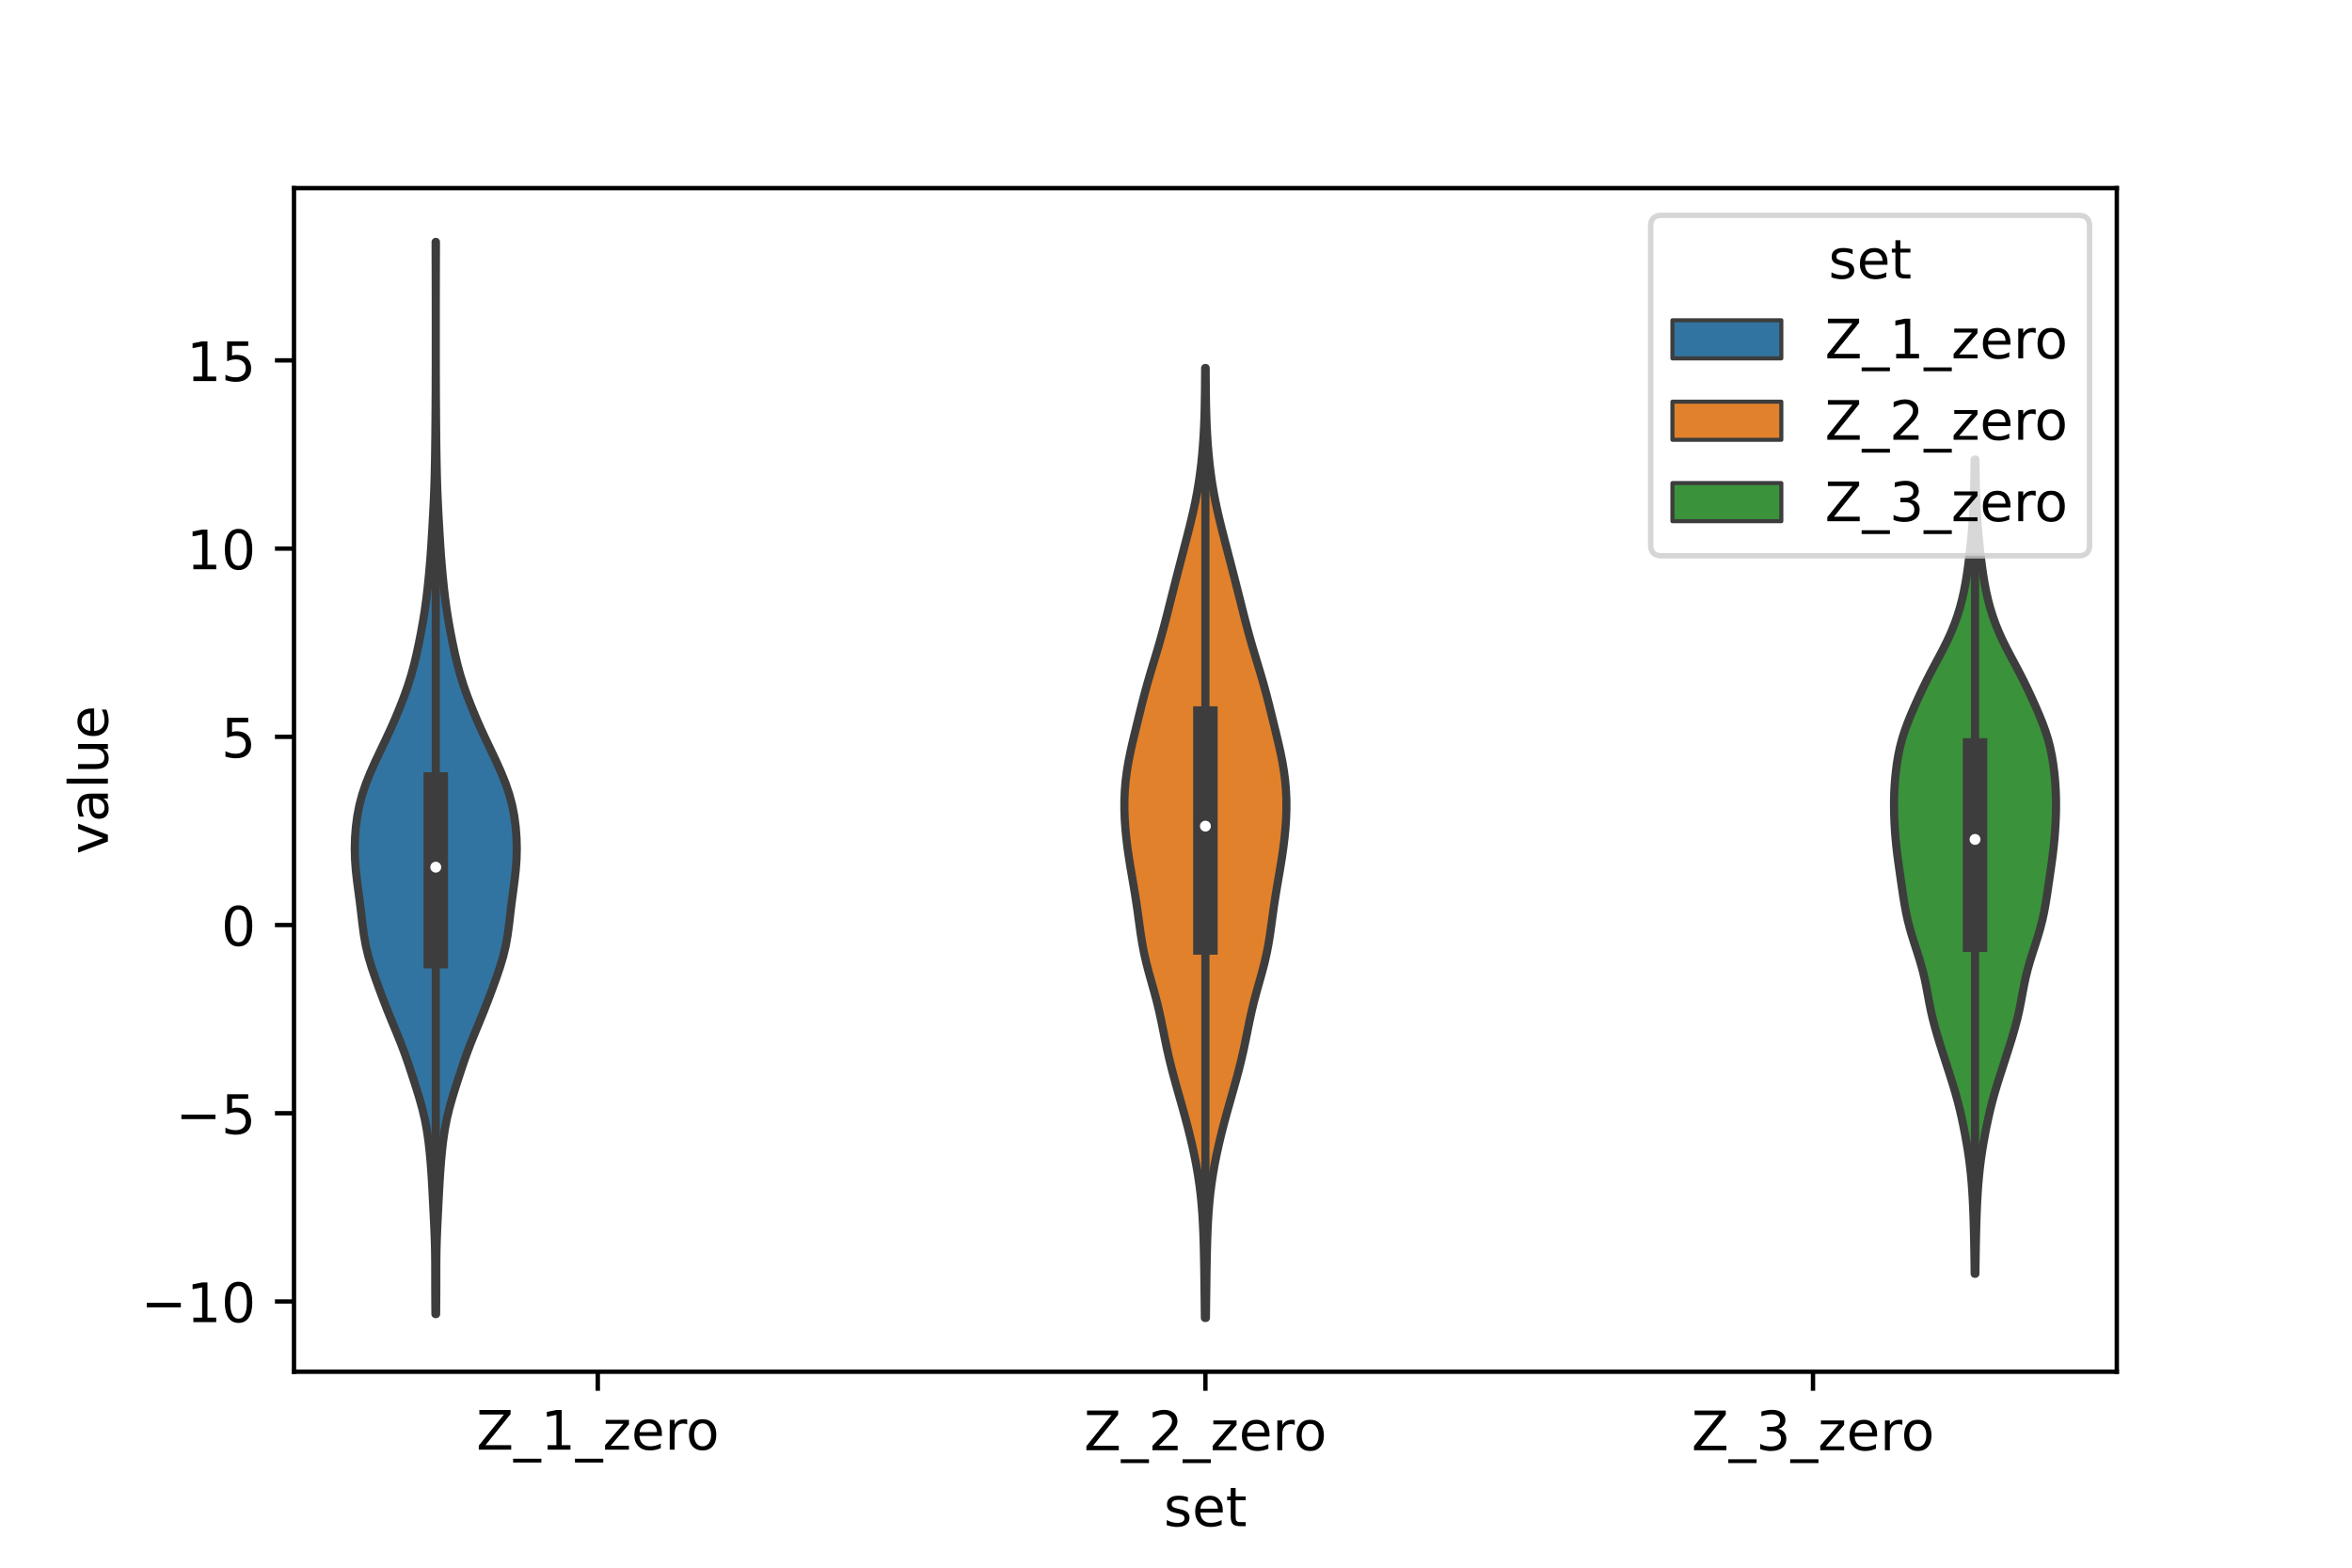 <?xml version="1.0" encoding="utf-8" standalone="no"?>
<!DOCTYPE svg PUBLIC "-//W3C//DTD SVG 1.1//EN"
  "http://www.w3.org/Graphics/SVG/1.1/DTD/svg11.dtd">
<!-- Created with matplotlib (https://matplotlib.org/) -->
<svg height="288pt" version="1.1" viewBox="0 0 432 288" width="432pt" xmlns="http://www.w3.org/2000/svg" xmlns:xlink="http://www.w3.org/1999/xlink">
 <defs>
  <style type="text/css">*{stroke-linecap:butt;stroke-linejoin:round;}</style>
 </defs>
 <g id="figure_1">
  <g id="patch_1">
   <path d="M 0 288 
L 432 288 
L 432 0 
L 0 0 
z
" style="fill:#ffffff;"/>
  </g>
  <g id="axes_1">
   <g id="patch_2">
    <path d="M 54 252 
L 388.8 252 
L 388.8 34.56 
L 54 34.56 
z
" style="fill:#ffffff;"/>
   </g>
   <g id="PolyCollection_1">
    <defs>
     <path d="M 80.101 -46.589 
L 79.979 -46.589 
L 79.962 -48.579 
L 79.95 -50.569 
L 79.945 -52.558 
L 79.945 -54.548 
L 79.937 -56.537 
L 79.908 -58.527 
L 79.851 -60.516 
L 79.769 -62.506 
L 79.673 -64.495 
L 79.573 -66.485 
L 79.473 -68.475 
L 79.366 -70.464 
L 79.243 -72.454 
L 79.095 -74.443 
L 78.915 -76.433 
L 78.69 -78.422 
L 78.4 -80.412 
L 78.024 -82.402 
L 77.551 -84.391 
L 76.991 -86.381 
L 76.375 -88.37 
L 75.733 -90.36 
L 75.075 -92.349 
L 74.383 -94.339 
L 73.633 -96.329 
L 72.829 -98.318 
L 72.002 -100.308 
L 71.193 -102.297 
L 70.419 -104.287 
L 69.674 -106.276 
L 68.951 -108.266 
L 68.271 -110.255 
L 67.673 -112.245 
L 67.195 -114.235 
L 66.842 -116.224 
L 66.577 -118.214 
L 66.346 -120.203 
L 66.102 -122.193 
L 65.838 -124.182 
L 65.576 -126.172 
L 65.355 -128.162 
L 65.209 -130.151 
L 65.16 -132.141 
L 65.214 -134.13 
L 65.369 -136.12 
L 65.63 -138.109 
L 66.016 -140.099 
L 66.547 -142.089 
L 67.223 -144.078 
L 68.022 -146.068 
L 68.909 -148.057 
L 69.848 -150.047 
L 70.799 -152.036 
L 71.724 -154.026 
L 72.599 -156.015 
L 73.423 -158.005 
L 74.196 -159.995 
L 74.905 -161.984 
L 75.531 -163.974 
L 76.07 -165.963 
L 76.54 -167.953 
L 76.963 -169.942 
L 77.352 -171.932 
L 77.709 -173.922 
L 78.027 -175.911 
L 78.3 -177.901 
L 78.533 -179.89 
L 78.738 -181.88 
L 78.921 -183.869 
L 79.082 -185.859 
L 79.22 -187.849 
L 79.342 -189.838 
L 79.457 -191.828 
L 79.568 -193.817 
L 79.669 -195.807 
L 79.753 -197.796 
L 79.819 -199.786 
L 79.868 -201.775 
L 79.906 -203.765 
L 79.937 -205.755 
L 79.961 -207.744 
L 79.98 -209.734 
L 79.996 -211.723 
L 80.009 -213.713 
L 80.021 -215.702 
L 80.029 -217.692 
L 80.035 -219.682 
L 80.038 -221.671 
L 80.039 -223.661 
L 80.04 -225.65 
L 80.04 -227.64 
L 80.04 -229.629 
L 80.039 -231.619 
L 80.037 -233.609 
L 80.034 -235.598 
L 80.029 -237.588 
L 80.022 -239.577 
L 80.017 -241.567 
L 80.015 -243.556 
L 80.065 -243.556 
L 80.065 -243.556 
L 80.063 -241.567 
L 80.058 -239.577 
L 80.051 -237.588 
L 80.046 -235.598 
L 80.043 -233.609 
L 80.041 -231.619 
L 80.04 -229.629 
L 80.04 -227.64 
L 80.04 -225.65 
L 80.041 -223.661 
L 80.042 -221.671 
L 80.045 -219.682 
L 80.051 -217.692 
L 80.059 -215.702 
L 80.071 -213.713 
L 80.084 -211.723 
L 80.1 -209.734 
L 80.119 -207.744 
L 80.143 -205.755 
L 80.174 -203.765 
L 80.212 -201.775 
L 80.261 -199.786 
L 80.327 -197.796 
L 80.411 -195.807 
L 80.512 -193.817 
L 80.623 -191.828 
L 80.738 -189.838 
L 80.86 -187.849 
L 80.998 -185.859 
L 81.159 -183.869 
L 81.342 -181.88 
L 81.547 -179.89 
L 81.78 -177.901 
L 82.053 -175.911 
L 82.371 -173.922 
L 82.728 -171.932 
L 83.117 -169.942 
L 83.54 -167.953 
L 84.01 -165.963 
L 84.549 -163.974 
L 85.175 -161.984 
L 85.884 -159.995 
L 86.657 -158.005 
L 87.481 -156.015 
L 88.356 -154.026 
L 89.281 -152.036 
L 90.232 -150.047 
L 91.171 -148.057 
L 92.058 -146.068 
L 92.857 -144.078 
L 93.533 -142.089 
L 94.064 -140.099 
L 94.45 -138.109 
L 94.711 -136.12 
L 94.866 -134.13 
L 94.92 -132.141 
L 94.871 -130.151 
L 94.725 -128.162 
L 94.504 -126.172 
L 94.242 -124.182 
L 93.978 -122.193 
L 93.734 -120.203 
L 93.503 -118.214 
L 93.238 -116.224 
L 92.885 -114.235 
L 92.407 -112.245 
L 91.809 -110.255 
L 91.129 -108.266 
L 90.406 -106.276 
L 89.661 -104.287 
L 88.887 -102.297 
L 88.078 -100.308 
L 87.251 -98.318 
L 86.447 -96.329 
L 85.697 -94.339 
L 85.005 -92.349 
L 84.347 -90.36 
L 83.705 -88.37 
L 83.089 -86.381 
L 82.529 -84.391 
L 82.056 -82.402 
L 81.68 -80.412 
L 81.39 -78.422 
L 81.165 -76.433 
L 80.985 -74.443 
L 80.837 -72.454 
L 80.714 -70.464 
L 80.607 -68.475 
L 80.507 -66.485 
L 80.407 -64.495 
L 80.311 -62.506 
L 80.229 -60.516 
L 80.172 -58.527 
L 80.143 -56.537 
L 80.135 -54.548 
L 80.135 -52.558 
L 80.13 -50.569 
L 80.118 -48.579 
L 80.101 -46.589 
z
" id="mc08d347436" style="stroke:#3d3d3d;stroke-width:1.5;"/>
    </defs>
    <g clip-path="url(#p03dd1d80bb)">
     <use style="fill:#3274a1;stroke:#3d3d3d;stroke-width:1.5;" x="0" xlink:href="#mc08d347436" y="288"/>
    </g>
   </g>
   <g id="PolyCollection_2">
    <defs>
     <path d="M 221.493 -45.884 
L 221.307 -45.884 
L 221.284 -47.646 
L 221.262 -49.409 
L 221.239 -51.172 
L 221.217 -52.935 
L 221.192 -54.697 
L 221.162 -56.46 
L 221.125 -58.223 
L 221.077 -59.986 
L 221.014 -61.748 
L 220.93 -63.511 
L 220.821 -65.274 
L 220.679 -67.037 
L 220.499 -68.799 
L 220.277 -70.562 
L 220.011 -72.325 
L 219.702 -74.088 
L 219.353 -75.85 
L 218.968 -77.613 
L 218.552 -79.376 
L 218.107 -81.139 
L 217.638 -82.901 
L 217.15 -84.664 
L 216.651 -86.427 
L 216.151 -88.19 
L 215.662 -89.952 
L 215.196 -91.715 
L 214.761 -93.478 
L 214.36 -95.24 
L 213.989 -97.003 
L 213.635 -98.766 
L 213.278 -100.529 
L 212.893 -102.291 
L 212.466 -104.054 
L 211.996 -105.817 
L 211.5 -107.58 
L 211.006 -109.342 
L 210.546 -111.105 
L 210.143 -112.868 
L 209.805 -114.631 
L 209.523 -116.393 
L 209.275 -118.156 
L 209.036 -119.919 
L 208.787 -121.682 
L 208.516 -123.444 
L 208.225 -125.207 
L 207.923 -126.97 
L 207.623 -128.733 
L 207.341 -130.495 
L 207.088 -132.258 
L 206.873 -134.021 
L 206.702 -135.784 
L 206.582 -137.546 
L 206.52 -139.309 
L 206.525 -141.072 
L 206.602 -142.835 
L 206.754 -144.597 
L 206.981 -146.36 
L 207.276 -148.123 
L 207.63 -149.886 
L 208.027 -151.648 
L 208.45 -153.411 
L 208.882 -155.174 
L 209.314 -156.937 
L 209.751 -158.699 
L 210.205 -160.462 
L 210.685 -162.225 
L 211.194 -163.988 
L 211.724 -165.75 
L 212.259 -167.513 
L 212.784 -169.276 
L 213.287 -171.038 
L 213.766 -172.801 
L 214.225 -174.564 
L 214.672 -176.327 
L 215.116 -178.089 
L 215.561 -179.852 
L 216.011 -181.615 
L 216.465 -183.378 
L 216.922 -185.14 
L 217.381 -186.903 
L 217.839 -188.666 
L 218.292 -190.429 
L 218.731 -192.191 
L 219.146 -193.954 
L 219.527 -195.717 
L 219.868 -197.48 
L 220.165 -199.242 
L 220.42 -201.005 
L 220.634 -202.768 
L 220.813 -204.531 
L 220.96 -206.293 
L 221.077 -208.056 
L 221.168 -209.819 
L 221.234 -211.582 
L 221.28 -213.344 
L 221.31 -215.107 
L 221.329 -216.87 
L 221.343 -218.633 
L 221.353 -220.395 
L 221.447 -220.395 
L 221.447 -220.395 
L 221.457 -218.633 
L 221.471 -216.87 
L 221.49 -215.107 
L 221.52 -213.344 
L 221.566 -211.582 
L 221.632 -209.819 
L 221.723 -208.056 
L 221.84 -206.293 
L 221.987 -204.531 
L 222.166 -202.768 
L 222.38 -201.005 
L 222.635 -199.242 
L 222.932 -197.48 
L 223.273 -195.717 
L 223.654 -193.954 
L 224.069 -192.191 
L 224.508 -190.429 
L 224.961 -188.666 
L 225.419 -186.903 
L 225.878 -185.14 
L 226.335 -183.378 
L 226.789 -181.615 
L 227.239 -179.852 
L 227.684 -178.089 
L 228.128 -176.327 
L 228.575 -174.564 
L 229.034 -172.801 
L 229.513 -171.038 
L 230.016 -169.276 
L 230.541 -167.513 
L 231.076 -165.75 
L 231.606 -163.988 
L 232.115 -162.225 
L 232.595 -160.462 
L 233.049 -158.699 
L 233.486 -156.937 
L 233.918 -155.174 
L 234.35 -153.411 
L 234.773 -151.648 
L 235.17 -149.886 
L 235.524 -148.123 
L 235.819 -146.36 
L 236.046 -144.597 
L 236.198 -142.835 
L 236.275 -141.072 
L 236.28 -139.309 
L 236.218 -137.546 
L 236.098 -135.784 
L 235.927 -134.021 
L 235.712 -132.258 
L 235.459 -130.495 
L 235.177 -128.733 
L 234.877 -126.97 
L 234.575 -125.207 
L 234.284 -123.444 
L 234.013 -121.682 
L 233.764 -119.919 
L 233.525 -118.156 
L 233.277 -116.393 
L 232.995 -114.631 
L 232.657 -112.868 
L 232.254 -111.105 
L 231.794 -109.342 
L 231.3 -107.58 
L 230.804 -105.817 
L 230.334 -104.054 
L 229.907 -102.291 
L 229.522 -100.529 
L 229.165 -98.766 
L 228.811 -97.003 
L 228.44 -95.24 
L 228.039 -93.478 
L 227.604 -91.715 
L 227.138 -89.952 
L 226.649 -88.19 
L 226.149 -86.427 
L 225.65 -84.664 
L 225.162 -82.901 
L 224.693 -81.139 
L 224.248 -79.376 
L 223.832 -77.613 
L 223.447 -75.85 
L 223.098 -74.088 
L 222.789 -72.325 
L 222.523 -70.562 
L 222.301 -68.799 
L 222.121 -67.037 
L 221.979 -65.274 
L 221.87 -63.511 
L 221.786 -61.748 
L 221.723 -59.986 
L 221.675 -58.223 
L 221.638 -56.46 
L 221.608 -54.697 
L 221.583 -52.935 
L 221.561 -51.172 
L 221.538 -49.409 
L 221.516 -47.646 
L 221.493 -45.884 
z
" id="mbe31284b93" style="stroke:#3d3d3d;stroke-width:1.5;"/>
    </defs>
    <g clip-path="url(#p03dd1d80bb)">
     <use style="fill:#e1812c;stroke:#3d3d3d;stroke-width:1.5;" x="0" xlink:href="#mbe31284b93" y="288"/>
    </g>
   </g>
   <g id="PolyCollection_3">
    <defs>
     <path d="M 362.824 -53.994 
L 362.696 -53.994 
L 362.677 -55.505 
L 362.655 -57.016 
L 362.63 -58.527 
L 362.6 -60.038 
L 362.566 -61.549 
L 362.526 -63.059 
L 362.478 -64.57 
L 362.419 -66.081 
L 362.347 -67.592 
L 362.257 -69.103 
L 362.148 -70.614 
L 362.014 -72.125 
L 361.852 -73.636 
L 361.66 -75.147 
L 361.437 -76.657 
L 361.187 -78.168 
L 360.913 -79.679 
L 360.617 -81.19 
L 360.298 -82.701 
L 359.95 -84.212 
L 359.568 -85.723 
L 359.149 -87.234 
L 358.698 -88.745 
L 358.223 -90.255 
L 357.737 -91.766 
L 357.249 -93.277 
L 356.764 -94.788 
L 356.287 -96.299 
L 355.826 -97.81 
L 355.391 -99.321 
L 354.996 -100.832 
L 354.648 -102.343 
L 354.345 -103.853 
L 354.066 -105.364 
L 353.783 -106.875 
L 353.465 -108.386 
L 353.094 -109.897 
L 352.665 -111.408 
L 352.193 -112.919 
L 351.703 -114.43 
L 351.224 -115.94 
L 350.783 -117.451 
L 350.396 -118.962 
L 350.069 -120.473 
L 349.792 -121.984 
L 349.551 -123.495 
L 349.326 -125.006 
L 349.107 -126.517 
L 348.889 -128.028 
L 348.676 -129.538 
L 348.477 -131.049 
L 348.302 -132.56 
L 348.156 -134.071 
L 348.041 -135.582 
L 347.956 -137.093 
L 347.901 -138.604 
L 347.88 -140.115 
L 347.898 -141.626 
L 347.958 -143.136 
L 348.062 -144.647 
L 348.21 -146.158 
L 348.403 -147.669 
L 348.65 -149.18 
L 348.964 -150.691 
L 349.357 -152.202 
L 349.834 -153.713 
L 350.388 -155.224 
L 351.001 -156.734 
L 351.653 -158.245 
L 352.331 -159.756 
L 353.034 -161.267 
L 353.767 -162.778 
L 354.534 -164.289 
L 355.331 -165.8 
L 356.139 -167.311 
L 356.932 -168.822 
L 357.683 -170.332 
L 358.371 -171.843 
L 358.985 -173.354 
L 359.524 -174.865 
L 359.99 -176.376 
L 360.389 -177.887 
L 360.728 -179.398 
L 361.016 -180.909 
L 361.262 -182.419 
L 361.477 -183.93 
L 361.668 -185.441 
L 361.842 -186.952 
L 362.001 -188.463 
L 362.144 -189.974 
L 362.271 -191.485 
L 362.378 -192.996 
L 362.465 -194.507 
L 362.533 -196.017 
L 362.584 -197.528 
L 362.621 -199.039 
L 362.648 -200.55 
L 362.669 -202.061 
L 362.685 -203.572 
L 362.835 -203.572 
L 362.835 -203.572 
L 362.851 -202.061 
L 362.872 -200.55 
L 362.899 -199.039 
L 362.936 -197.528 
L 362.987 -196.017 
L 363.055 -194.507 
L 363.142 -192.996 
L 363.249 -191.485 
L 363.376 -189.974 
L 363.519 -188.463 
L 363.678 -186.952 
L 363.852 -185.441 
L 364.043 -183.93 
L 364.258 -182.419 
L 364.504 -180.909 
L 364.792 -179.398 
L 365.131 -177.887 
L 365.53 -176.376 
L 365.996 -174.865 
L 366.535 -173.354 
L 367.149 -171.843 
L 367.837 -170.332 
L 368.588 -168.822 
L 369.381 -167.311 
L 370.189 -165.8 
L 370.986 -164.289 
L 371.753 -162.778 
L 372.486 -161.267 
L 373.189 -159.756 
L 373.867 -158.245 
L 374.519 -156.734 
L 375.132 -155.224 
L 375.686 -153.713 
L 376.163 -152.202 
L 376.556 -150.691 
L 376.87 -149.18 
L 377.117 -147.669 
L 377.31 -146.158 
L 377.458 -144.647 
L 377.562 -143.136 
L 377.622 -141.626 
L 377.64 -140.115 
L 377.619 -138.604 
L 377.564 -137.093 
L 377.479 -135.582 
L 377.364 -134.071 
L 377.218 -132.56 
L 377.043 -131.049 
L 376.844 -129.538 
L 376.631 -128.028 
L 376.413 -126.517 
L 376.194 -125.006 
L 375.969 -123.495 
L 375.728 -121.984 
L 375.451 -120.473 
L 375.124 -118.962 
L 374.737 -117.451 
L 374.296 -115.94 
L 373.817 -114.43 
L 373.327 -112.919 
L 372.855 -111.408 
L 372.426 -109.897 
L 372.055 -108.386 
L 371.737 -106.875 
L 371.454 -105.364 
L 371.175 -103.853 
L 370.872 -102.343 
L 370.524 -100.832 
L 370.129 -99.321 
L 369.694 -97.81 
L 369.233 -96.299 
L 368.756 -94.788 
L 368.271 -93.277 
L 367.783 -91.766 
L 367.297 -90.255 
L 366.822 -88.745 
L 366.371 -87.234 
L 365.952 -85.723 
L 365.57 -84.212 
L 365.222 -82.701 
L 364.903 -81.19 
L 364.607 -79.679 
L 364.333 -78.168 
L 364.083 -76.657 
L 363.86 -75.147 
L 363.668 -73.636 
L 363.506 -72.125 
L 363.372 -70.614 
L 363.263 -69.103 
L 363.173 -67.592 
L 363.101 -66.081 
L 363.042 -64.57 
L 362.994 -63.059 
L 362.954 -61.549 
L 362.92 -60.038 
L 362.89 -58.527 
L 362.865 -57.016 
L 362.843 -55.505 
L 362.824 -53.994 
z
" id="mef44ec53e8" style="stroke:#3d3d3d;stroke-width:1.5;"/>
    </defs>
    <g clip-path="url(#p03dd1d80bb)">
     <use style="fill:#3a923a;stroke:#3d3d3d;stroke-width:1.5;" x="0" xlink:href="#mef44ec53e8" y="288"/>
    </g>
   </g>
   <g id="patch_3">
    <path clip-path="url(#p03dd1d80bb)" d="M 109.8 169.938 
L 109.8 169.938 
L 109.8 169.938 
L 109.8 169.938 
z
" style="fill:#3274a1;stroke:#3d3d3d;stroke-linejoin:miter;stroke-width:0.75;"/>
   </g>
   <g id="patch_4">
    <path clip-path="url(#p03dd1d80bb)" d="M 109.8 169.938 
L 109.8 169.938 
L 109.8 169.938 
L 109.8 169.938 
z
" style="fill:#e1812c;stroke:#3d3d3d;stroke-linejoin:miter;stroke-width:0.75;"/>
   </g>
   <g id="patch_5">
    <path clip-path="url(#p03dd1d80bb)" d="M 109.8 169.938 
L 109.8 169.938 
L 109.8 169.938 
L 109.8 169.938 
z
" style="fill:#3a923a;stroke:#3d3d3d;stroke-linejoin:miter;stroke-width:0.75;"/>
   </g>
   <g id="matplotlib.axis_1">
    <g id="xtick_1">
     <g id="line2d_1">
      <defs>
       <path d="M 0 0 
L 0 3.5 
" id="mf59c8c8107" style="stroke:#000000;stroke-width:0.8;"/>
      </defs>
      <g>
       <use style="stroke:#000000;stroke-width:0.8;" x="109.8" xlink:href="#mf59c8c8107" y="252"/>
      </g>
     </g>
     <g id="text_1">
      <!-- Z_1_zero -->
      <g transform="translate(87.491 266.32)scale(0.1 -0.1)">
       <defs>
        <path d="M 5.609 72.906 
L 62.891 72.906 
L 62.891 65.375 
L 16.797 8.297 
L 64.016 8.297 
L 64.016 0 
L 4.5 0 
L 4.5 7.516 
L 50.594 64.594 
L 5.609 64.594 
z
" id="DejaVuSans-90"/>
        <path d="M 50.984 -16.609 
L 50.984 -23.578 
L -0.984 -23.578 
L -0.984 -16.609 
z
" id="DejaVuSans-95"/>
        <path d="M 12.406 8.297 
L 28.516 8.297 
L 28.516 63.922 
L 10.984 60.406 
L 10.984 69.391 
L 28.422 72.906 
L 38.281 72.906 
L 38.281 8.297 
L 54.391 8.297 
L 54.391 0 
L 12.406 0 
z
" id="DejaVuSans-49"/>
        <path d="M 5.516 54.688 
L 48.188 54.688 
L 48.188 46.484 
L 14.406 7.172 
L 48.188 7.172 
L 48.188 0 
L 4.297 0 
L 4.297 8.203 
L 38.094 47.516 
L 5.516 47.516 
z
" id="DejaVuSans-122"/>
        <path d="M 56.203 29.594 
L 56.203 25.203 
L 14.891 25.203 
Q 15.484 15.922 20.484 11.062 
Q 25.484 6.203 34.422 6.203 
Q 39.594 6.203 44.453 7.469 
Q 49.312 8.734 54.109 11.281 
L 54.109 2.781 
Q 49.266 0.734 44.188 -0.344 
Q 39.109 -1.422 33.891 -1.422 
Q 20.797 -1.422 13.156 6.188 
Q 5.516 13.812 5.516 26.812 
Q 5.516 40.234 12.766 48.109 
Q 20.016 56 32.328 56 
Q 43.359 56 49.781 48.891 
Q 56.203 41.797 56.203 29.594 
z
M 47.219 32.234 
Q 47.125 39.594 43.094 43.984 
Q 39.062 48.391 32.422 48.391 
Q 24.906 48.391 20.391 44.141 
Q 15.875 39.891 15.188 32.172 
z
" id="DejaVuSans-101"/>
        <path d="M 41.109 46.297 
Q 39.594 47.172 37.812 47.578 
Q 36.031 48 33.891 48 
Q 26.266 48 22.188 43.047 
Q 18.109 38.094 18.109 28.812 
L 18.109 0 
L 9.078 0 
L 9.078 54.688 
L 18.109 54.688 
L 18.109 46.188 
Q 20.953 51.172 25.484 53.578 
Q 30.031 56 36.531 56 
Q 37.453 56 38.578 55.875 
Q 39.703 55.766 41.062 55.516 
z
" id="DejaVuSans-114"/>
        <path d="M 30.609 48.391 
Q 23.391 48.391 19.188 42.75 
Q 14.984 37.109 14.984 27.297 
Q 14.984 17.484 19.156 11.844 
Q 23.344 6.203 30.609 6.203 
Q 37.797 6.203 41.984 11.859 
Q 46.188 17.531 46.188 27.297 
Q 46.188 37.016 41.984 42.703 
Q 37.797 48.391 30.609 48.391 
z
M 30.609 56 
Q 42.328 56 49.016 48.375 
Q 55.719 40.766 55.719 27.297 
Q 55.719 13.875 49.016 6.219 
Q 42.328 -1.422 30.609 -1.422 
Q 18.844 -1.422 12.172 6.219 
Q 5.516 13.875 5.516 27.297 
Q 5.516 40.766 12.172 48.375 
Q 18.844 56 30.609 56 
z
" id="DejaVuSans-111"/>
       </defs>
       <use xlink:href="#DejaVuSans-90"/>
       <use x="68.506" xlink:href="#DejaVuSans-95"/>
       <use x="118.506" xlink:href="#DejaVuSans-49"/>
       <use x="182.129" xlink:href="#DejaVuSans-95"/>
       <use x="232.129" xlink:href="#DejaVuSans-122"/>
       <use x="284.619" xlink:href="#DejaVuSans-101"/>
       <use x="346.143" xlink:href="#DejaVuSans-114"/>
       <use x="385.006" xlink:href="#DejaVuSans-111"/>
      </g>
     </g>
    </g>
    <g id="xtick_2">
     <g id="line2d_2">
      <g>
       <use style="stroke:#000000;stroke-width:0.8;" x="221.4" xlink:href="#mf59c8c8107" y="252"/>
      </g>
     </g>
     <g id="text_2">
      <!-- Z_2_zero -->
      <g transform="translate(199.091 266.422)scale(0.1 -0.1)">
       <defs>
        <path d="M 19.188 8.297 
L 53.609 8.297 
L 53.609 0 
L 7.328 0 
L 7.328 8.297 
Q 12.938 14.109 22.625 23.891 
Q 32.328 33.688 34.812 36.531 
Q 39.547 41.844 41.422 45.531 
Q 43.312 49.219 43.312 52.781 
Q 43.312 58.594 39.234 62.25 
Q 35.156 65.922 28.609 65.922 
Q 23.969 65.922 18.812 64.312 
Q 13.672 62.703 7.812 59.422 
L 7.812 69.391 
Q 13.766 71.781 18.938 73 
Q 24.125 74.219 28.422 74.219 
Q 39.75 74.219 46.484 68.547 
Q 53.219 62.891 53.219 53.422 
Q 53.219 48.922 51.531 44.891 
Q 49.859 40.875 45.406 35.406 
Q 44.188 33.984 37.641 27.219 
Q 31.109 20.453 19.188 8.297 
z
" id="DejaVuSans-50"/>
       </defs>
       <use xlink:href="#DejaVuSans-90"/>
       <use x="68.506" xlink:href="#DejaVuSans-95"/>
       <use x="118.506" xlink:href="#DejaVuSans-50"/>
       <use x="182.129" xlink:href="#DejaVuSans-95"/>
       <use x="232.129" xlink:href="#DejaVuSans-122"/>
       <use x="284.619" xlink:href="#DejaVuSans-101"/>
       <use x="346.143" xlink:href="#DejaVuSans-114"/>
       <use x="385.006" xlink:href="#DejaVuSans-111"/>
      </g>
     </g>
    </g>
    <g id="xtick_3">
     <g id="line2d_3">
      <g>
       <use style="stroke:#000000;stroke-width:0.8;" x="333" xlink:href="#mf59c8c8107" y="252"/>
      </g>
     </g>
     <g id="text_3">
      <!-- Z_3_zero -->
      <g transform="translate(310.691 266.422)scale(0.1 -0.1)">
       <defs>
        <path d="M 40.578 39.312 
Q 47.656 37.797 51.625 33 
Q 55.609 28.219 55.609 21.188 
Q 55.609 10.406 48.188 4.484 
Q 40.766 -1.422 27.094 -1.422 
Q 22.516 -1.422 17.656 -0.516 
Q 12.797 0.391 7.625 2.203 
L 7.625 11.719 
Q 11.719 9.328 16.594 8.109 
Q 21.484 6.891 26.812 6.891 
Q 36.078 6.891 40.938 10.547 
Q 45.797 14.203 45.797 21.188 
Q 45.797 27.641 41.281 31.266 
Q 36.766 34.906 28.719 34.906 
L 20.219 34.906 
L 20.219 43.016 
L 29.109 43.016 
Q 36.375 43.016 40.234 45.922 
Q 44.094 48.828 44.094 54.297 
Q 44.094 59.906 40.109 62.906 
Q 36.141 65.922 28.719 65.922 
Q 24.656 65.922 20.016 65.031 
Q 15.375 64.156 9.812 62.312 
L 9.812 71.094 
Q 15.438 72.656 20.344 73.438 
Q 25.25 74.219 29.594 74.219 
Q 40.828 74.219 47.359 69.109 
Q 53.906 64.016 53.906 55.328 
Q 53.906 49.266 50.438 45.094 
Q 46.969 40.922 40.578 39.312 
z
" id="DejaVuSans-51"/>
       </defs>
       <use xlink:href="#DejaVuSans-90"/>
       <use x="68.506" xlink:href="#DejaVuSans-95"/>
       <use x="118.506" xlink:href="#DejaVuSans-51"/>
       <use x="182.129" xlink:href="#DejaVuSans-95"/>
       <use x="232.129" xlink:href="#DejaVuSans-122"/>
       <use x="284.619" xlink:href="#DejaVuSans-101"/>
       <use x="346.143" xlink:href="#DejaVuSans-114"/>
       <use x="385.006" xlink:href="#DejaVuSans-111"/>
      </g>
     </g>
    </g>
    <g id="text_4">
     <!-- set -->
     <g transform="translate(213.759 280.378)scale(0.1 -0.1)">
      <defs>
       <path d="M 44.281 53.078 
L 44.281 44.578 
Q 40.484 46.531 36.375 47.5 
Q 32.281 48.484 27.875 48.484 
Q 21.188 48.484 17.844 46.438 
Q 14.5 44.391 14.5 40.281 
Q 14.5 37.156 16.891 35.375 
Q 19.281 33.594 26.516 31.984 
L 29.594 31.297 
Q 39.156 29.25 43.188 25.516 
Q 47.219 21.781 47.219 15.094 
Q 47.219 7.469 41.188 3.016 
Q 35.156 -1.422 24.609 -1.422 
Q 20.219 -1.422 15.453 -0.562 
Q 10.688 0.297 5.422 2 
L 5.422 11.281 
Q 10.406 8.688 15.234 7.391 
Q 20.062 6.109 24.812 6.109 
Q 31.156 6.109 34.562 8.281 
Q 37.984 10.453 37.984 14.406 
Q 37.984 18.062 35.516 20.016 
Q 33.062 21.969 24.703 23.781 
L 21.578 24.516 
Q 13.234 26.266 9.516 29.906 
Q 5.812 33.547 5.812 39.891 
Q 5.812 47.609 11.281 51.797 
Q 16.75 56 26.812 56 
Q 31.781 56 36.172 55.266 
Q 40.578 54.547 44.281 53.078 
z
" id="DejaVuSans-115"/>
       <path d="M 18.312 70.219 
L 18.312 54.688 
L 36.812 54.688 
L 36.812 47.703 
L 18.312 47.703 
L 18.312 18.016 
Q 18.312 11.328 20.141 9.422 
Q 21.969 7.516 27.594 7.516 
L 36.812 7.516 
L 36.812 0 
L 27.594 0 
Q 17.188 0 13.234 3.875 
Q 9.281 7.766 9.281 18.016 
L 9.281 47.703 
L 2.688 47.703 
L 2.688 54.688 
L 9.281 54.688 
L 9.281 70.219 
z
" id="DejaVuSans-116"/>
      </defs>
      <use xlink:href="#DejaVuSans-115"/>
      <use x="52.1" xlink:href="#DejaVuSans-101"/>
      <use x="113.623" xlink:href="#DejaVuSans-116"/>
     </g>
    </g>
   </g>
   <g id="matplotlib.axis_2">
    <g id="ytick_1">
     <g id="line2d_4">
      <defs>
       <path d="M 0 0 
L -3.5 0 
" id="m652546a58a" style="stroke:#000000;stroke-width:0.8;"/>
      </defs>
      <g>
       <use style="stroke:#000000;stroke-width:0.8;" x="54" xlink:href="#m652546a58a" y="239.091"/>
      </g>
     </g>
     <g id="text_5">
      <!-- −10 -->
      <g transform="translate(25.895 242.89)scale(0.1 -0.1)">
       <defs>
        <path d="M 10.594 35.5 
L 73.188 35.5 
L 73.188 27.203 
L 10.594 27.203 
z
" id="DejaVuSans-8722"/>
        <path d="M 31.781 66.406 
Q 24.172 66.406 20.328 58.906 
Q 16.5 51.422 16.5 36.375 
Q 16.5 21.391 20.328 13.891 
Q 24.172 6.391 31.781 6.391 
Q 39.453 6.391 43.281 13.891 
Q 47.125 21.391 47.125 36.375 
Q 47.125 51.422 43.281 58.906 
Q 39.453 66.406 31.781 66.406 
z
M 31.781 74.219 
Q 44.047 74.219 50.516 64.516 
Q 56.984 54.828 56.984 36.375 
Q 56.984 17.969 50.516 8.266 
Q 44.047 -1.422 31.781 -1.422 
Q 19.531 -1.422 13.062 8.266 
Q 6.594 17.969 6.594 36.375 
Q 6.594 54.828 13.062 64.516 
Q 19.531 74.219 31.781 74.219 
z
" id="DejaVuSans-48"/>
       </defs>
       <use xlink:href="#DejaVuSans-8722"/>
       <use x="83.789" xlink:href="#DejaVuSans-49"/>
       <use x="147.412" xlink:href="#DejaVuSans-48"/>
      </g>
     </g>
    </g>
    <g id="ytick_2">
     <g id="line2d_5">
      <g>
       <use style="stroke:#000000;stroke-width:0.8;" x="54" xlink:href="#m652546a58a" y="204.515"/>
      </g>
     </g>
     <g id="text_6">
      <!-- −5 -->
      <g transform="translate(32.258 208.314)scale(0.1 -0.1)">
       <defs>
        <path d="M 10.797 72.906 
L 49.516 72.906 
L 49.516 64.594 
L 19.828 64.594 
L 19.828 46.734 
Q 21.969 47.469 24.109 47.828 
Q 26.266 48.188 28.422 48.188 
Q 40.625 48.188 47.75 41.5 
Q 54.891 34.812 54.891 23.391 
Q 54.891 11.625 47.562 5.094 
Q 40.234 -1.422 26.906 -1.422 
Q 22.312 -1.422 17.547 -0.641 
Q 12.797 0.141 7.719 1.703 
L 7.719 11.625 
Q 12.109 9.234 16.797 8.062 
Q 21.484 6.891 26.703 6.891 
Q 35.156 6.891 40.078 11.328 
Q 45.016 15.766 45.016 23.391 
Q 45.016 31 40.078 35.438 
Q 35.156 39.891 26.703 39.891 
Q 22.75 39.891 18.812 39.016 
Q 14.891 38.141 10.797 36.281 
z
" id="DejaVuSans-53"/>
       </defs>
       <use xlink:href="#DejaVuSans-8722"/>
       <use x="83.789" xlink:href="#DejaVuSans-53"/>
      </g>
     </g>
    </g>
    <g id="ytick_3">
     <g id="line2d_6">
      <g>
       <use style="stroke:#000000;stroke-width:0.8;" x="54" xlink:href="#m652546a58a" y="169.938"/>
      </g>
     </g>
     <g id="text_7">
      <!-- 0 -->
      <g transform="translate(40.638 173.737)scale(0.1 -0.1)">
       <use xlink:href="#DejaVuSans-48"/>
      </g>
     </g>
    </g>
    <g id="ytick_4">
     <g id="line2d_7">
      <g>
       <use style="stroke:#000000;stroke-width:0.8;" x="54" xlink:href="#m652546a58a" y="135.361"/>
      </g>
     </g>
     <g id="text_8">
      <!-- 5 -->
      <g transform="translate(40.638 139.161)scale(0.1 -0.1)">
       <use xlink:href="#DejaVuSans-53"/>
      </g>
     </g>
    </g>
    <g id="ytick_5">
     <g id="line2d_8">
      <g>
       <use style="stroke:#000000;stroke-width:0.8;" x="54" xlink:href="#m652546a58a" y="100.785"/>
      </g>
     </g>
     <g id="text_9">
      <!-- 10 -->
      <g transform="translate(34.275 104.584)scale(0.1 -0.1)">
       <use xlink:href="#DejaVuSans-49"/>
       <use x="63.623" xlink:href="#DejaVuSans-48"/>
      </g>
     </g>
    </g>
    <g id="ytick_6">
     <g id="line2d_9">
      <g>
       <use style="stroke:#000000;stroke-width:0.8;" x="54" xlink:href="#m652546a58a" y="66.208"/>
      </g>
     </g>
     <g id="text_10">
      <!-- 15 -->
      <g transform="translate(34.275 70.008)scale(0.1 -0.1)">
       <use xlink:href="#DejaVuSans-49"/>
       <use x="63.623" xlink:href="#DejaVuSans-53"/>
      </g>
     </g>
    </g>
    <g id="text_11">
     <!-- value -->
     <g transform="translate(19.816 156.938)rotate(-90)scale(0.1 -0.1)">
      <defs>
       <path d="M 2.984 54.688 
L 12.5 54.688 
L 29.594 8.797 
L 46.688 54.688 
L 56.203 54.688 
L 35.688 0 
L 23.484 0 
z
" id="DejaVuSans-118"/>
       <path d="M 34.281 27.484 
Q 23.391 27.484 19.188 25 
Q 14.984 22.516 14.984 16.5 
Q 14.984 11.719 18.141 8.906 
Q 21.297 6.109 26.703 6.109 
Q 34.188 6.109 38.703 11.406 
Q 43.219 16.703 43.219 25.484 
L 43.219 27.484 
z
M 52.203 31.203 
L 52.203 0 
L 43.219 0 
L 43.219 8.297 
Q 40.141 3.328 35.547 0.953 
Q 30.953 -1.422 24.312 -1.422 
Q 15.922 -1.422 10.953 3.297 
Q 6 8.016 6 15.922 
Q 6 25.141 12.172 29.828 
Q 18.359 34.516 30.609 34.516 
L 43.219 34.516 
L 43.219 35.406 
Q 43.219 41.609 39.141 45 
Q 35.062 48.391 27.688 48.391 
Q 23 48.391 18.547 47.266 
Q 14.109 46.141 10.016 43.891 
L 10.016 52.203 
Q 14.938 54.109 19.578 55.047 
Q 24.219 56 28.609 56 
Q 40.484 56 46.344 49.844 
Q 52.203 43.703 52.203 31.203 
z
" id="DejaVuSans-97"/>
       <path d="M 9.422 75.984 
L 18.406 75.984 
L 18.406 0 
L 9.422 0 
z
" id="DejaVuSans-108"/>
       <path d="M 8.5 21.578 
L 8.5 54.688 
L 17.484 54.688 
L 17.484 21.922 
Q 17.484 14.156 20.5 10.266 
Q 23.531 6.391 29.594 6.391 
Q 36.859 6.391 41.078 11.031 
Q 45.312 15.672 45.312 23.688 
L 45.312 54.688 
L 54.297 54.688 
L 54.297 0 
L 45.312 0 
L 45.312 8.406 
Q 42.047 3.422 37.719 1 
Q 33.406 -1.422 27.688 -1.422 
Q 18.266 -1.422 13.375 4.438 
Q 8.5 10.297 8.5 21.578 
z
M 31.109 56 
z
" id="DejaVuSans-117"/>
      </defs>
      <use xlink:href="#DejaVuSans-118"/>
      <use x="59.18" xlink:href="#DejaVuSans-97"/>
      <use x="120.459" xlink:href="#DejaVuSans-108"/>
      <use x="148.242" xlink:href="#DejaVuSans-117"/>
      <use x="211.621" xlink:href="#DejaVuSans-101"/>
     </g>
    </g>
   </g>
   <g id="line2d_10">
    <path clip-path="url(#p03dd1d80bb)" d="M 80.04 222.61 
L 80.04 97.256 
" style="fill:none;stroke:#3d3d3d;stroke-linecap:square;stroke-width:1.5;"/>
   </g>
   <g id="line2d_11">
    <path clip-path="url(#p03dd1d80bb)" d="M 80.04 175.65 
L 80.04 144.117 
" style="fill:none;stroke:#3d3d3d;stroke-linecap:square;stroke-width:4.5;"/>
   </g>
   <g id="line2d_12">
    <path clip-path="url(#p03dd1d80bb)" d="M 221.4 231.888 
L 221.4 73.462 
" style="fill:none;stroke:#3d3d3d;stroke-linecap:square;stroke-width:1.5;"/>
   </g>
   <g id="line2d_13">
    <path clip-path="url(#p03dd1d80bb)" d="M 221.4 173.141 
L 221.4 131.996 
" style="fill:none;stroke:#3d3d3d;stroke-linecap:square;stroke-width:4.5;"/>
   </g>
   <g id="line2d_14">
    <path clip-path="url(#p03dd1d80bb)" d="M 362.76 224.368 
L 362.76 85.773 
" style="fill:none;stroke:#3d3d3d;stroke-linecap:square;stroke-width:1.5;"/>
   </g>
   <g id="line2d_15">
    <path clip-path="url(#p03dd1d80bb)" d="M 362.76 172.619 
L 362.76 137.861 
" style="fill:none;stroke:#3d3d3d;stroke-linecap:square;stroke-width:4.5;"/>
   </g>
   <g id="patch_6">
    <path d="M 54 252 
L 54 34.56 
" style="fill:none;stroke:#000000;stroke-linecap:square;stroke-linejoin:miter;stroke-width:0.8;"/>
   </g>
   <g id="patch_7">
    <path d="M 388.8 252 
L 388.8 34.56 
" style="fill:none;stroke:#000000;stroke-linecap:square;stroke-linejoin:miter;stroke-width:0.8;"/>
   </g>
   <g id="patch_8">
    <path d="M 54 252 
L 388.8 252 
" style="fill:none;stroke:#000000;stroke-linecap:square;stroke-linejoin:miter;stroke-width:0.8;"/>
   </g>
   <g id="patch_9">
    <path d="M 54 34.56 
L 388.8 34.56 
" style="fill:none;stroke:#000000;stroke-linecap:square;stroke-linejoin:miter;stroke-width:0.8;"/>
   </g>
   <g id="PathCollection_1">
    <defs>
     <path d="M 0 1.5 
C 0.398 1.5 0.779 1.342 1.061 1.061 
C 1.342 0.779 1.5 0.398 1.5 0 
C 1.5 -0.398 1.342 -0.779 1.061 -1.061 
C 0.779 -1.342 0.398 -1.5 0 -1.5 
C -0.398 -1.5 -0.779 -1.342 -1.061 -1.061 
C -1.342 -0.779 -1.5 -0.398 -1.5 0 
C -1.5 0.398 -1.342 0.779 -1.061 1.061 
C -0.779 1.342 -0.398 1.5 0 1.5 
z
" id="m5258e0dbe9" style="stroke:#3d3d3d;"/>
    </defs>
    <g clip-path="url(#p03dd1d80bb)">
     <use style="fill:#ffffff;stroke:#3d3d3d;" x="80.04" xlink:href="#m5258e0dbe9" y="159.308"/>
    </g>
   </g>
   <g id="PathCollection_2">
    <g clip-path="url(#p03dd1d80bb)">
     <use style="fill:#ffffff;stroke:#3d3d3d;" x="221.4" xlink:href="#m5258e0dbe9" y="151.771"/>
    </g>
   </g>
   <g id="PathCollection_3">
    <g clip-path="url(#p03dd1d80bb)">
     <use style="fill:#ffffff;stroke:#3d3d3d;" x="362.76" xlink:href="#m5258e0dbe9" y="154.214"/>
    </g>
   </g>
   <g id="legend_1">
    <g id="patch_10">
     <path d="M 305.181 102.107 
L 381.8 102.107 
Q 383.8 102.107 383.8 100.107 
L 383.8 41.56 
Q 383.8 39.56 381.8 39.56 
L 305.181 39.56 
Q 303.181 39.56 303.181 41.56 
L 303.181 100.107 
Q 303.181 102.107 305.181 102.107 
z
" style="fill:#ffffff;opacity:0.8;stroke:#cccccc;stroke-linejoin:miter;"/>
    </g>
    <g id="text_12">
     <!-- set -->
     <g transform="translate(335.849 51.158)scale(0.1 -0.1)">
      <use xlink:href="#DejaVuSans-115"/>
      <use x="52.1" xlink:href="#DejaVuSans-101"/>
      <use x="113.623" xlink:href="#DejaVuSans-116"/>
     </g>
    </g>
    <g id="patch_11">
     <path d="M 307.181 65.837 
L 327.181 65.837 
L 327.181 58.837 
L 307.181 58.837 
z
" style="fill:#3274a1;stroke:#3d3d3d;stroke-linejoin:miter;stroke-width:0.75;"/>
    </g>
    <g id="text_13">
     <!-- Z_1_zero -->
     <g transform="translate(335.181 65.837)scale(0.1 -0.1)">
      <use xlink:href="#DejaVuSans-90"/>
      <use x="68.506" xlink:href="#DejaVuSans-95"/>
      <use x="118.506" xlink:href="#DejaVuSans-49"/>
      <use x="182.129" xlink:href="#DejaVuSans-95"/>
      <use x="232.129" xlink:href="#DejaVuSans-122"/>
      <use x="284.619" xlink:href="#DejaVuSans-101"/>
      <use x="346.143" xlink:href="#DejaVuSans-114"/>
      <use x="385.006" xlink:href="#DejaVuSans-111"/>
     </g>
    </g>
    <g id="patch_12">
     <path d="M 307.181 80.793 
L 327.181 80.793 
L 327.181 73.793 
L 307.181 73.793 
z
" style="fill:#e1812c;stroke:#3d3d3d;stroke-linejoin:miter;stroke-width:0.75;"/>
    </g>
    <g id="text_14">
     <!-- Z_2_zero -->
     <g transform="translate(335.181 80.793)scale(0.1 -0.1)">
      <use xlink:href="#DejaVuSans-90"/>
      <use x="68.506" xlink:href="#DejaVuSans-95"/>
      <use x="118.506" xlink:href="#DejaVuSans-50"/>
      <use x="182.129" xlink:href="#DejaVuSans-95"/>
      <use x="232.129" xlink:href="#DejaVuSans-122"/>
      <use x="284.619" xlink:href="#DejaVuSans-101"/>
      <use x="346.143" xlink:href="#DejaVuSans-114"/>
      <use x="385.006" xlink:href="#DejaVuSans-111"/>
     </g>
    </g>
    <g id="patch_13">
     <path d="M 307.181 95.749 
L 327.181 95.749 
L 327.181 88.749 
L 307.181 88.749 
z
" style="fill:#3a923a;stroke:#3d3d3d;stroke-linejoin:miter;stroke-width:0.75;"/>
    </g>
    <g id="text_15">
     <!-- Z_3_zero -->
     <g transform="translate(335.181 95.749)scale(0.1 -0.1)">
      <use xlink:href="#DejaVuSans-90"/>
      <use x="68.506" xlink:href="#DejaVuSans-95"/>
      <use x="118.506" xlink:href="#DejaVuSans-51"/>
      <use x="182.129" xlink:href="#DejaVuSans-95"/>
      <use x="232.129" xlink:href="#DejaVuSans-122"/>
      <use x="284.619" xlink:href="#DejaVuSans-101"/>
      <use x="346.143" xlink:href="#DejaVuSans-114"/>
      <use x="385.006" xlink:href="#DejaVuSans-111"/>
     </g>
    </g>
   </g>
  </g>
 </g>
 <defs>
  <clipPath id="p03dd1d80bb">
   <rect height="217.44" width="334.8" x="54" y="34.56"/>
  </clipPath>
 </defs>
</svg>
